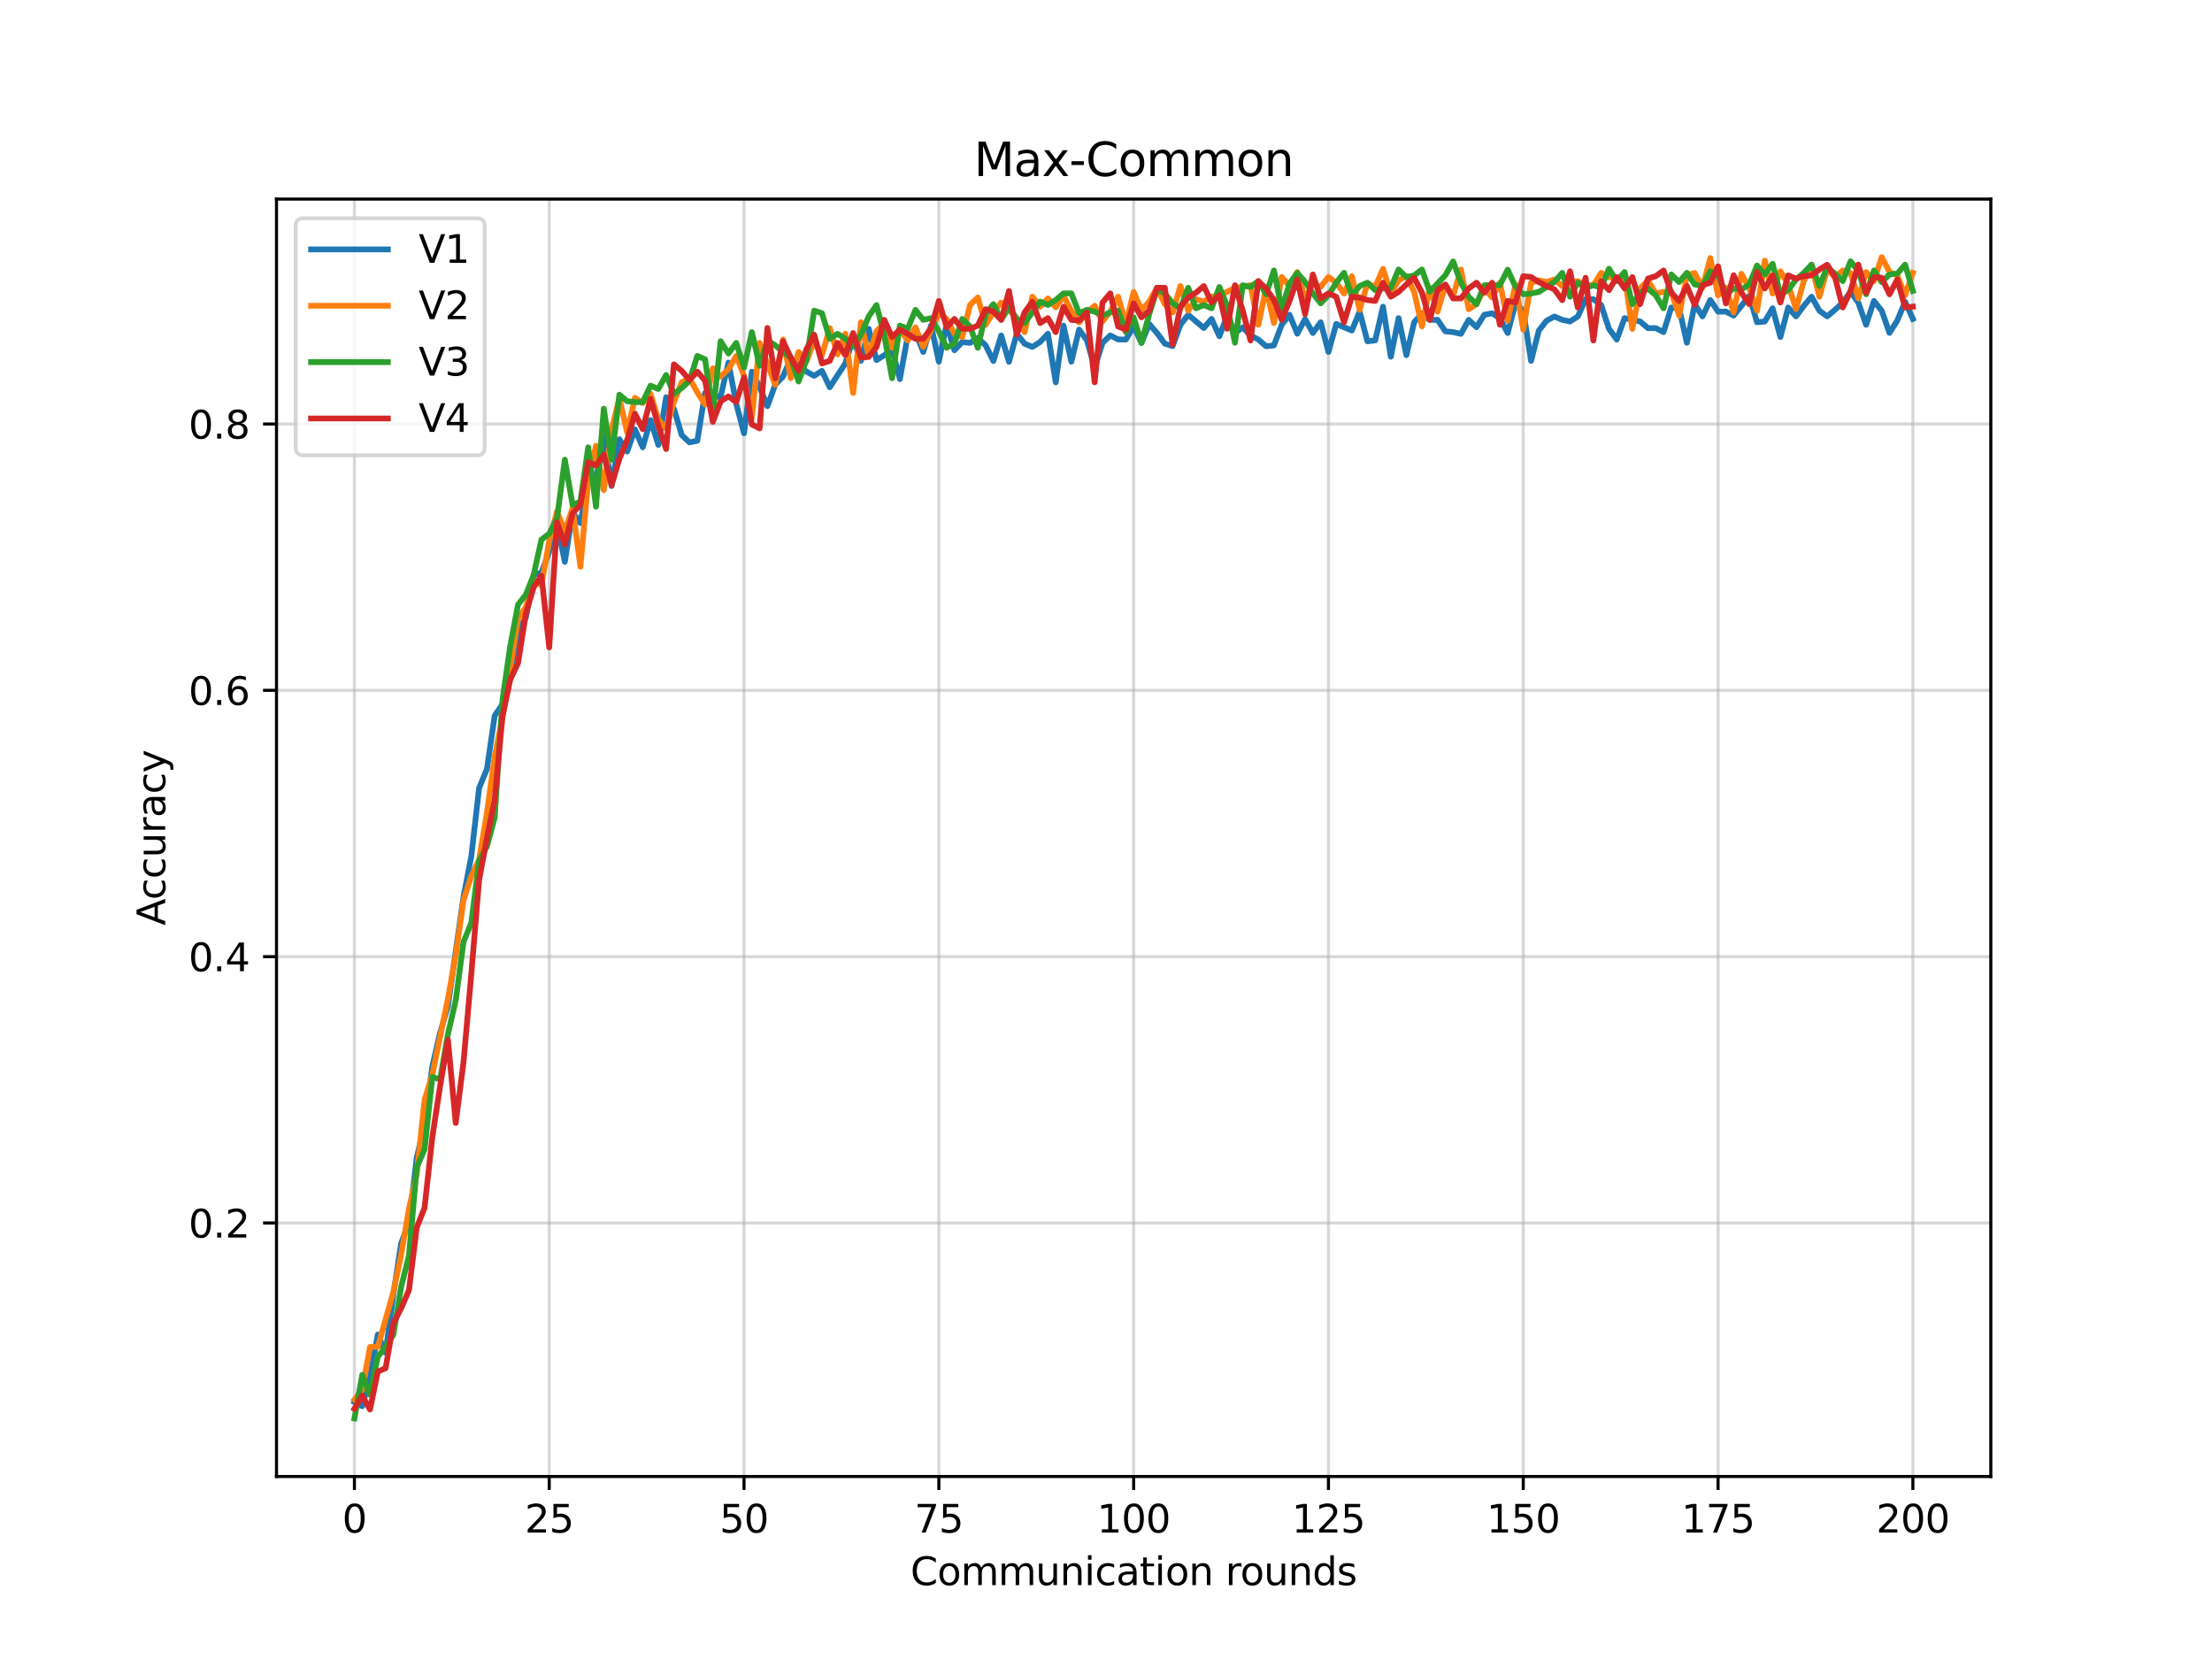 <?xml version="1.0" encoding="utf-8" standalone="no"?>
<!DOCTYPE svg PUBLIC "-//W3C//DTD SVG 1.1//EN"
  "http://www.w3.org/Graphics/SVG/1.1/DTD/svg11.dtd">
<svg xmlns:xlink="http://www.w3.org/1999/xlink" width="576pt" height="432pt" viewBox="0 0 576 432" xmlns="http://www.w3.org/2000/svg" version="1.1">
 <defs>
  <style type="text/css">*{stroke-linejoin: round; stroke-linecap: butt}</style>
 </defs>
 <g id="figure_1">
  <g id="patch_1">
   <path d="M 0 432 
L 576 432 
L 576 0 
L 0 0 
z
" style="fill: #ffffff"/>
  </g>
  <g id="axes_1">
   <g id="patch_2">
    <path d="M 72 384.48 
L 518.4 384.48 
L 518.4 51.84 
L 72 51.84 
z
" style="fill: #ffffff"/>
   </g>
   <g id="matplotlib.axis_1">
    <g id="xtick_1">
     <g id="line2d_1">
      <path d="M 92.291 384.48 
L 92.291 51.84 
" clip-path="url(#p6749dccb07)" style="fill: none; stroke: #b0b0b0; stroke-opacity: 0.5; stroke-width: 0.8; stroke-linecap: square"/>
     </g>
     <g id="line2d_2">
      <defs>
       <path id="mb014599ccb" d="M 0 0 
L 0 3.5 
" style="stroke: #000000; stroke-width: 0.8"/>
      </defs>
      <g>
       <use xlink:href="#mb014599ccb" x="92.291" y="384.48" style="stroke: #000000; stroke-width: 0.8"/>
      </g>
     </g>
     <g id="text_1">
      <!-- 0 -->
      <g transform="translate(89.11 399.078)scale(0.1 -0.1)">
       <defs>
        <path id="DejaVuSans-30" d="M 2034 4250 
Q 1547 4250 1301 3770 
Q 1056 3291 1056 2328 
Q 1056 1369 1301 889 
Q 1547 409 2034 409 
Q 2525 409 2770 889 
Q 3016 1369 3016 2328 
Q 3016 3291 2770 3770 
Q 2525 4250 2034 4250 
z
M 2034 4750 
Q 2819 4750 3233 4129 
Q 3647 3509 3647 2328 
Q 3647 1150 3233 529 
Q 2819 -91 2034 -91 
Q 1250 -91 836 529 
Q 422 1150 422 2328 
Q 422 3509 836 4129 
Q 1250 4750 2034 4750 
z
" transform="scale(0.016)"/>
       </defs>
       <use xlink:href="#DejaVuSans-30"/>
      </g>
     </g>
    </g>
    <g id="xtick_2">
     <g id="line2d_3">
      <path d="M 143.018 384.48 
L 143.018 51.84 
" clip-path="url(#p6749dccb07)" style="fill: none; stroke: #b0b0b0; stroke-opacity: 0.5; stroke-width: 0.8; stroke-linecap: square"/>
     </g>
     <g id="line2d_4">
      <g>
       <use xlink:href="#mb014599ccb" x="143.018" y="384.48" style="stroke: #000000; stroke-width: 0.8"/>
      </g>
     </g>
     <g id="text_2">
      <!-- 25 -->
      <g transform="translate(136.656 399.078)scale(0.1 -0.1)">
       <defs>
        <path id="DejaVuSans-32" d="M 1228 531 
L 3431 531 
L 3431 0 
L 469 0 
L 469 531 
Q 828 903 1448 1529 
Q 2069 2156 2228 2338 
Q 2531 2678 2651 2914 
Q 2772 3150 2772 3378 
Q 2772 3750 2511 3984 
Q 2250 4219 1831 4219 
Q 1534 4219 1204 4116 
Q 875 4013 500 3803 
L 500 4441 
Q 881 4594 1212 4672 
Q 1544 4750 1819 4750 
Q 2544 4750 2975 4387 
Q 3406 4025 3406 3419 
Q 3406 3131 3298 2873 
Q 3191 2616 2906 2266 
Q 2828 2175 2409 1742 
Q 1991 1309 1228 531 
z
" transform="scale(0.016)"/>
        <path id="DejaVuSans-35" d="M 691 4666 
L 3169 4666 
L 3169 4134 
L 1269 4134 
L 1269 2991 
Q 1406 3038 1543 3061 
Q 1681 3084 1819 3084 
Q 2600 3084 3056 2656 
Q 3513 2228 3513 1497 
Q 3513 744 3044 326 
Q 2575 -91 1722 -91 
Q 1428 -91 1123 -41 
Q 819 9 494 109 
L 494 744 
Q 775 591 1075 516 
Q 1375 441 1709 441 
Q 2250 441 2565 725 
Q 2881 1009 2881 1497 
Q 2881 1984 2565 2268 
Q 2250 2553 1709 2553 
Q 1456 2553 1204 2497 
Q 953 2441 691 2322 
L 691 4666 
z
" transform="scale(0.016)"/>
       </defs>
       <use xlink:href="#DejaVuSans-32"/>
       <use xlink:href="#DejaVuSans-35" x="63.623"/>
      </g>
     </g>
    </g>
    <g id="xtick_3">
     <g id="line2d_5">
      <path d="M 193.745 384.48 
L 193.745 51.84 
" clip-path="url(#p6749dccb07)" style="fill: none; stroke: #b0b0b0; stroke-opacity: 0.5; stroke-width: 0.8; stroke-linecap: square"/>
     </g>
     <g id="line2d_6">
      <g>
       <use xlink:href="#mb014599ccb" x="193.745" y="384.48" style="stroke: #000000; stroke-width: 0.8"/>
      </g>
     </g>
     <g id="text_3">
      <!-- 50 -->
      <g transform="translate(187.383 399.078)scale(0.1 -0.1)">
       <use xlink:href="#DejaVuSans-35"/>
       <use xlink:href="#DejaVuSans-30" x="63.623"/>
      </g>
     </g>
    </g>
    <g id="xtick_4">
     <g id="line2d_7">
      <path d="M 244.473 384.48 
L 244.473 51.84 
" clip-path="url(#p6749dccb07)" style="fill: none; stroke: #b0b0b0; stroke-opacity: 0.5; stroke-width: 0.8; stroke-linecap: square"/>
     </g>
     <g id="line2d_8">
      <g>
       <use xlink:href="#mb014599ccb" x="244.473" y="384.48" style="stroke: #000000; stroke-width: 0.8"/>
      </g>
     </g>
     <g id="text_4">
      <!-- 75 -->
      <g transform="translate(238.11 399.078)scale(0.1 -0.1)">
       <defs>
        <path id="DejaVuSans-37" d="M 525 4666 
L 3525 4666 
L 3525 4397 
L 1831 0 
L 1172 0 
L 2766 4134 
L 525 4134 
L 525 4666 
z
" transform="scale(0.016)"/>
       </defs>
       <use xlink:href="#DejaVuSans-37"/>
       <use xlink:href="#DejaVuSans-35" x="63.623"/>
      </g>
     </g>
    </g>
    <g id="xtick_5">
     <g id="line2d_9">
      <path d="M 295.2 384.48 
L 295.2 51.84 
" clip-path="url(#p6749dccb07)" style="fill: none; stroke: #b0b0b0; stroke-opacity: 0.5; stroke-width: 0.8; stroke-linecap: square"/>
     </g>
     <g id="line2d_10">
      <g>
       <use xlink:href="#mb014599ccb" x="295.2" y="384.48" style="stroke: #000000; stroke-width: 0.8"/>
      </g>
     </g>
     <g id="text_5">
      <!-- 100 -->
      <g transform="translate(285.656 399.078)scale(0.1 -0.1)">
       <defs>
        <path id="DejaVuSans-31" d="M 794 531 
L 1825 531 
L 1825 4091 
L 703 3866 
L 703 4441 
L 1819 4666 
L 2450 4666 
L 2450 531 
L 3481 531 
L 3481 0 
L 794 0 
L 794 531 
z
" transform="scale(0.016)"/>
       </defs>
       <use xlink:href="#DejaVuSans-31"/>
       <use xlink:href="#DejaVuSans-30" x="63.623"/>
       <use xlink:href="#DejaVuSans-30" x="127.246"/>
      </g>
     </g>
    </g>
    <g id="xtick_6">
     <g id="line2d_11">
      <path d="M 345.927 384.48 
L 345.927 51.84 
" clip-path="url(#p6749dccb07)" style="fill: none; stroke: #b0b0b0; stroke-opacity: 0.5; stroke-width: 0.8; stroke-linecap: square"/>
     </g>
     <g id="line2d_12">
      <g>
       <use xlink:href="#mb014599ccb" x="345.927" y="384.48" style="stroke: #000000; stroke-width: 0.8"/>
      </g>
     </g>
     <g id="text_6">
      <!-- 125 -->
      <g transform="translate(336.384 399.078)scale(0.1 -0.1)">
       <use xlink:href="#DejaVuSans-31"/>
       <use xlink:href="#DejaVuSans-32" x="63.623"/>
       <use xlink:href="#DejaVuSans-35" x="127.246"/>
      </g>
     </g>
    </g>
    <g id="xtick_7">
     <g id="line2d_13">
      <path d="M 396.655 384.48 
L 396.655 51.84 
" clip-path="url(#p6749dccb07)" style="fill: none; stroke: #b0b0b0; stroke-opacity: 0.5; stroke-width: 0.8; stroke-linecap: square"/>
     </g>
     <g id="line2d_14">
      <g>
       <use xlink:href="#mb014599ccb" x="396.655" y="384.48" style="stroke: #000000; stroke-width: 0.8"/>
      </g>
     </g>
     <g id="text_7">
      <!-- 150 -->
      <g transform="translate(387.111 399.078)scale(0.1 -0.1)">
       <use xlink:href="#DejaVuSans-31"/>
       <use xlink:href="#DejaVuSans-35" x="63.623"/>
       <use xlink:href="#DejaVuSans-30" x="127.246"/>
      </g>
     </g>
    </g>
    <g id="xtick_8">
     <g id="line2d_15">
      <path d="M 447.382 384.48 
L 447.382 51.84 
" clip-path="url(#p6749dccb07)" style="fill: none; stroke: #b0b0b0; stroke-opacity: 0.5; stroke-width: 0.8; stroke-linecap: square"/>
     </g>
     <g id="line2d_16">
      <g>
       <use xlink:href="#mb014599ccb" x="447.382" y="384.48" style="stroke: #000000; stroke-width: 0.8"/>
      </g>
     </g>
     <g id="text_8">
      <!-- 175 -->
      <g transform="translate(437.838 399.078)scale(0.1 -0.1)">
       <use xlink:href="#DejaVuSans-31"/>
       <use xlink:href="#DejaVuSans-37" x="63.623"/>
       <use xlink:href="#DejaVuSans-35" x="127.246"/>
      </g>
     </g>
    </g>
    <g id="xtick_9">
     <g id="line2d_17">
      <path d="M 498.109 384.48 
L 498.109 51.84 
" clip-path="url(#p6749dccb07)" style="fill: none; stroke: #b0b0b0; stroke-opacity: 0.5; stroke-width: 0.8; stroke-linecap: square"/>
     </g>
     <g id="line2d_18">
      <g>
       <use xlink:href="#mb014599ccb" x="498.109" y="384.48" style="stroke: #000000; stroke-width: 0.8"/>
      </g>
     </g>
     <g id="text_9">
      <!-- 200 -->
      <g transform="translate(488.565 399.078)scale(0.1 -0.1)">
       <use xlink:href="#DejaVuSans-32"/>
       <use xlink:href="#DejaVuSans-30" x="63.623"/>
       <use xlink:href="#DejaVuSans-30" x="127.246"/>
      </g>
     </g>
    </g>
    <g id="text_10">
     <!-- Communication rounds -->
     <g transform="translate(237.084 412.757)scale(0.1 -0.1)">
      <defs>
       <path id="DejaVuSans-43" d="M 4122 4306 
L 4122 3641 
Q 3803 3938 3442 4084 
Q 3081 4231 2675 4231 
Q 1875 4231 1450 3742 
Q 1025 3253 1025 2328 
Q 1025 1406 1450 917 
Q 1875 428 2675 428 
Q 3081 428 3442 575 
Q 3803 722 4122 1019 
L 4122 359 
Q 3791 134 3420 21 
Q 3050 -91 2638 -91 
Q 1578 -91 968 557 
Q 359 1206 359 2328 
Q 359 3453 968 4101 
Q 1578 4750 2638 4750 
Q 3056 4750 3426 4639 
Q 3797 4528 4122 4306 
z
" transform="scale(0.016)"/>
       <path id="DejaVuSans-6f" d="M 1959 3097 
Q 1497 3097 1228 2736 
Q 959 2375 959 1747 
Q 959 1119 1226 758 
Q 1494 397 1959 397 
Q 2419 397 2687 759 
Q 2956 1122 2956 1747 
Q 2956 2369 2687 2733 
Q 2419 3097 1959 3097 
z
M 1959 3584 
Q 2709 3584 3137 3096 
Q 3566 2609 3566 1747 
Q 3566 888 3137 398 
Q 2709 -91 1959 -91 
Q 1206 -91 779 398 
Q 353 888 353 1747 
Q 353 2609 779 3096 
Q 1206 3584 1959 3584 
z
" transform="scale(0.016)"/>
       <path id="DejaVuSans-6d" d="M 3328 2828 
Q 3544 3216 3844 3400 
Q 4144 3584 4550 3584 
Q 5097 3584 5394 3201 
Q 5691 2819 5691 2113 
L 5691 0 
L 5113 0 
L 5113 2094 
Q 5113 2597 4934 2840 
Q 4756 3084 4391 3084 
Q 3944 3084 3684 2787 
Q 3425 2491 3425 1978 
L 3425 0 
L 2847 0 
L 2847 2094 
Q 2847 2600 2669 2842 
Q 2491 3084 2119 3084 
Q 1678 3084 1418 2786 
Q 1159 2488 1159 1978 
L 1159 0 
L 581 0 
L 581 3500 
L 1159 3500 
L 1159 2956 
Q 1356 3278 1631 3431 
Q 1906 3584 2284 3584 
Q 2666 3584 2933 3390 
Q 3200 3197 3328 2828 
z
" transform="scale(0.016)"/>
       <path id="DejaVuSans-75" d="M 544 1381 
L 544 3500 
L 1119 3500 
L 1119 1403 
Q 1119 906 1312 657 
Q 1506 409 1894 409 
Q 2359 409 2629 706 
Q 2900 1003 2900 1516 
L 2900 3500 
L 3475 3500 
L 3475 0 
L 2900 0 
L 2900 538 
Q 2691 219 2414 64 
Q 2138 -91 1772 -91 
Q 1169 -91 856 284 
Q 544 659 544 1381 
z
M 1991 3584 
L 1991 3584 
z
" transform="scale(0.016)"/>
       <path id="DejaVuSans-6e" d="M 3513 2113 
L 3513 0 
L 2938 0 
L 2938 2094 
Q 2938 2591 2744 2837 
Q 2550 3084 2163 3084 
Q 1697 3084 1428 2787 
Q 1159 2491 1159 1978 
L 1159 0 
L 581 0 
L 581 3500 
L 1159 3500 
L 1159 2956 
Q 1366 3272 1645 3428 
Q 1925 3584 2291 3584 
Q 2894 3584 3203 3211 
Q 3513 2838 3513 2113 
z
" transform="scale(0.016)"/>
       <path id="DejaVuSans-69" d="M 603 3500 
L 1178 3500 
L 1178 0 
L 603 0 
L 603 3500 
z
M 603 4863 
L 1178 4863 
L 1178 4134 
L 603 4134 
L 603 4863 
z
" transform="scale(0.016)"/>
       <path id="DejaVuSans-63" d="M 3122 3366 
L 3122 2828 
Q 2878 2963 2633 3030 
Q 2388 3097 2138 3097 
Q 1578 3097 1268 2742 
Q 959 2388 959 1747 
Q 959 1106 1268 751 
Q 1578 397 2138 397 
Q 2388 397 2633 464 
Q 2878 531 3122 666 
L 3122 134 
Q 2881 22 2623 -34 
Q 2366 -91 2075 -91 
Q 1284 -91 818 406 
Q 353 903 353 1747 
Q 353 2603 823 3093 
Q 1294 3584 2113 3584 
Q 2378 3584 2631 3529 
Q 2884 3475 3122 3366 
z
" transform="scale(0.016)"/>
       <path id="DejaVuSans-61" d="M 2194 1759 
Q 1497 1759 1228 1600 
Q 959 1441 959 1056 
Q 959 750 1161 570 
Q 1363 391 1709 391 
Q 2188 391 2477 730 
Q 2766 1069 2766 1631 
L 2766 1759 
L 2194 1759 
z
M 3341 1997 
L 3341 0 
L 2766 0 
L 2766 531 
Q 2569 213 2275 61 
Q 1981 -91 1556 -91 
Q 1019 -91 701 211 
Q 384 513 384 1019 
Q 384 1609 779 1909 
Q 1175 2209 1959 2209 
L 2766 2209 
L 2766 2266 
Q 2766 2663 2505 2880 
Q 2244 3097 1772 3097 
Q 1472 3097 1187 3025 
Q 903 2953 641 2809 
L 641 3341 
Q 956 3463 1253 3523 
Q 1550 3584 1831 3584 
Q 2591 3584 2966 3190 
Q 3341 2797 3341 1997 
z
" transform="scale(0.016)"/>
       <path id="DejaVuSans-74" d="M 1172 4494 
L 1172 3500 
L 2356 3500 
L 2356 3053 
L 1172 3053 
L 1172 1153 
Q 1172 725 1289 603 
Q 1406 481 1766 481 
L 2356 481 
L 2356 0 
L 1766 0 
Q 1100 0 847 248 
Q 594 497 594 1153 
L 594 3053 
L 172 3053 
L 172 3500 
L 594 3500 
L 594 4494 
L 1172 4494 
z
" transform="scale(0.016)"/>
       <path id="DejaVuSans-20" transform="scale(0.016)"/>
       <path id="DejaVuSans-72" d="M 2631 2963 
Q 2534 3019 2420 3045 
Q 2306 3072 2169 3072 
Q 1681 3072 1420 2755 
Q 1159 2438 1159 1844 
L 1159 0 
L 581 0 
L 581 3500 
L 1159 3500 
L 1159 2956 
Q 1341 3275 1631 3429 
Q 1922 3584 2338 3584 
Q 2397 3584 2469 3576 
Q 2541 3569 2628 3553 
L 2631 2963 
z
" transform="scale(0.016)"/>
       <path id="DejaVuSans-64" d="M 2906 2969 
L 2906 4863 
L 3481 4863 
L 3481 0 
L 2906 0 
L 2906 525 
Q 2725 213 2448 61 
Q 2172 -91 1784 -91 
Q 1150 -91 751 415 
Q 353 922 353 1747 
Q 353 2572 751 3078 
Q 1150 3584 1784 3584 
Q 2172 3584 2448 3432 
Q 2725 3281 2906 2969 
z
M 947 1747 
Q 947 1113 1208 752 
Q 1469 391 1925 391 
Q 2381 391 2643 752 
Q 2906 1113 2906 1747 
Q 2906 2381 2643 2742 
Q 2381 3103 1925 3103 
Q 1469 3103 1208 2742 
Q 947 2381 947 1747 
z
" transform="scale(0.016)"/>
       <path id="DejaVuSans-73" d="M 2834 3397 
L 2834 2853 
Q 2591 2978 2328 3040 
Q 2066 3103 1784 3103 
Q 1356 3103 1142 2972 
Q 928 2841 928 2578 
Q 928 2378 1081 2264 
Q 1234 2150 1697 2047 
L 1894 2003 
Q 2506 1872 2764 1633 
Q 3022 1394 3022 966 
Q 3022 478 2636 193 
Q 2250 -91 1575 -91 
Q 1294 -91 989 -36 
Q 684 19 347 128 
L 347 722 
Q 666 556 975 473 
Q 1284 391 1588 391 
Q 1994 391 2212 530 
Q 2431 669 2431 922 
Q 2431 1156 2273 1281 
Q 2116 1406 1581 1522 
L 1381 1569 
Q 847 1681 609 1914 
Q 372 2147 372 2553 
Q 372 3047 722 3315 
Q 1072 3584 1716 3584 
Q 2034 3584 2315 3537 
Q 2597 3491 2834 3397 
z
" transform="scale(0.016)"/>
      </defs>
      <use xlink:href="#DejaVuSans-43"/>
      <use xlink:href="#DejaVuSans-6f" x="69.824"/>
      <use xlink:href="#DejaVuSans-6d" x="131.006"/>
      <use xlink:href="#DejaVuSans-6d" x="228.418"/>
      <use xlink:href="#DejaVuSans-75" x="325.83"/>
      <use xlink:href="#DejaVuSans-6e" x="389.209"/>
      <use xlink:href="#DejaVuSans-69" x="452.588"/>
      <use xlink:href="#DejaVuSans-63" x="480.371"/>
      <use xlink:href="#DejaVuSans-61" x="535.352"/>
      <use xlink:href="#DejaVuSans-74" x="596.631"/>
      <use xlink:href="#DejaVuSans-69" x="635.84"/>
      <use xlink:href="#DejaVuSans-6f" x="663.623"/>
      <use xlink:href="#DejaVuSans-6e" x="724.805"/>
      <use xlink:href="#DejaVuSans-20" x="788.184"/>
      <use xlink:href="#DejaVuSans-72" x="819.971"/>
      <use xlink:href="#DejaVuSans-6f" x="858.834"/>
      <use xlink:href="#DejaVuSans-75" x="920.016"/>
      <use xlink:href="#DejaVuSans-6e" x="983.395"/>
      <use xlink:href="#DejaVuSans-64" x="1046.773"/>
      <use xlink:href="#DejaVuSans-73" x="1110.25"/>
     </g>
    </g>
   </g>
   <g id="matplotlib.axis_2">
    <g id="ytick_1">
     <g id="line2d_19">
      <path d="M 72 318.457 
L 518.4 318.457 
" clip-path="url(#p6749dccb07)" style="fill: none; stroke: #b0b0b0; stroke-opacity: 0.5; stroke-width: 0.8; stroke-linecap: square"/>
     </g>
     <g id="line2d_20">
      <defs>
       <path id="m853e701255" d="M 0 0 
L -3.5 0 
" style="stroke: #000000; stroke-width: 0.8"/>
      </defs>
      <g>
       <use xlink:href="#m853e701255" x="72" y="318.457" style="stroke: #000000; stroke-width: 0.8"/>
      </g>
     </g>
     <g id="text_11">
      <!-- 0.2 -->
      <g transform="translate(49.097 322.256)scale(0.1 -0.1)">
       <defs>
        <path id="DejaVuSans-2e" d="M 684 794 
L 1344 794 
L 1344 0 
L 684 0 
L 684 794 
z
" transform="scale(0.016)"/>
       </defs>
       <use xlink:href="#DejaVuSans-30"/>
       <use xlink:href="#DejaVuSans-2e" x="63.623"/>
       <use xlink:href="#DejaVuSans-32" x="95.41"/>
      </g>
     </g>
    </g>
    <g id="ytick_2">
     <g id="line2d_21">
      <path d="M 72 249.107 
L 518.4 249.107 
" clip-path="url(#p6749dccb07)" style="fill: none; stroke: #b0b0b0; stroke-opacity: 0.5; stroke-width: 0.8; stroke-linecap: square"/>
     </g>
     <g id="line2d_22">
      <g>
       <use xlink:href="#m853e701255" x="72" y="249.107" style="stroke: #000000; stroke-width: 0.8"/>
      </g>
     </g>
     <g id="text_12">
      <!-- 0.4 -->
      <g transform="translate(49.097 252.907)scale(0.1 -0.1)">
       <defs>
        <path id="DejaVuSans-34" d="M 2419 4116 
L 825 1625 
L 2419 1625 
L 2419 4116 
z
M 2253 4666 
L 3047 4666 
L 3047 1625 
L 3713 1625 
L 3713 1100 
L 3047 1100 
L 3047 0 
L 2419 0 
L 2419 1100 
L 313 1100 
L 313 1709 
L 2253 4666 
z
" transform="scale(0.016)"/>
       </defs>
       <use xlink:href="#DejaVuSans-30"/>
       <use xlink:href="#DejaVuSans-2e" x="63.623"/>
       <use xlink:href="#DejaVuSans-34" x="95.41"/>
      </g>
     </g>
    </g>
    <g id="ytick_3">
     <g id="line2d_23">
      <path d="M 72 179.758 
L 518.4 179.758 
" clip-path="url(#p6749dccb07)" style="fill: none; stroke: #b0b0b0; stroke-opacity: 0.5; stroke-width: 0.8; stroke-linecap: square"/>
     </g>
     <g id="line2d_24">
      <g>
       <use xlink:href="#m853e701255" x="72" y="179.758" style="stroke: #000000; stroke-width: 0.8"/>
      </g>
     </g>
     <g id="text_13">
      <!-- 0.6 -->
      <g transform="translate(49.097 183.557)scale(0.1 -0.1)">
       <defs>
        <path id="DejaVuSans-36" d="M 2113 2584 
Q 1688 2584 1439 2293 
Q 1191 2003 1191 1497 
Q 1191 994 1439 701 
Q 1688 409 2113 409 
Q 2538 409 2786 701 
Q 3034 994 3034 1497 
Q 3034 2003 2786 2293 
Q 2538 2584 2113 2584 
z
M 3366 4563 
L 3366 3988 
Q 3128 4100 2886 4159 
Q 2644 4219 2406 4219 
Q 1781 4219 1451 3797 
Q 1122 3375 1075 2522 
Q 1259 2794 1537 2939 
Q 1816 3084 2150 3084 
Q 2853 3084 3261 2657 
Q 3669 2231 3669 1497 
Q 3669 778 3244 343 
Q 2819 -91 2113 -91 
Q 1303 -91 875 529 
Q 447 1150 447 2328 
Q 447 3434 972 4092 
Q 1497 4750 2381 4750 
Q 2619 4750 2861 4703 
Q 3103 4656 3366 4563 
z
" transform="scale(0.016)"/>
       </defs>
       <use xlink:href="#DejaVuSans-30"/>
       <use xlink:href="#DejaVuSans-2e" x="63.623"/>
       <use xlink:href="#DejaVuSans-36" x="95.41"/>
      </g>
     </g>
    </g>
    <g id="ytick_4">
     <g id="line2d_25">
      <path d="M 72 110.408 
L 518.4 110.408 
" clip-path="url(#p6749dccb07)" style="fill: none; stroke: #b0b0b0; stroke-opacity: 0.5; stroke-width: 0.8; stroke-linecap: square"/>
     </g>
     <g id="line2d_26">
      <g>
       <use xlink:href="#m853e701255" x="72" y="110.408" style="stroke: #000000; stroke-width: 0.8"/>
      </g>
     </g>
     <g id="text_14">
      <!-- 0.8 -->
      <g transform="translate(49.097 114.207)scale(0.1 -0.1)">
       <defs>
        <path id="DejaVuSans-38" d="M 2034 2216 
Q 1584 2216 1326 1975 
Q 1069 1734 1069 1313 
Q 1069 891 1326 650 
Q 1584 409 2034 409 
Q 2484 409 2743 651 
Q 3003 894 3003 1313 
Q 3003 1734 2745 1975 
Q 2488 2216 2034 2216 
z
M 1403 2484 
Q 997 2584 770 2862 
Q 544 3141 544 3541 
Q 544 4100 942 4425 
Q 1341 4750 2034 4750 
Q 2731 4750 3128 4425 
Q 3525 4100 3525 3541 
Q 3525 3141 3298 2862 
Q 3072 2584 2669 2484 
Q 3125 2378 3379 2068 
Q 3634 1759 3634 1313 
Q 3634 634 3220 271 
Q 2806 -91 2034 -91 
Q 1263 -91 848 271 
Q 434 634 434 1313 
Q 434 1759 690 2068 
Q 947 2378 1403 2484 
z
M 1172 3481 
Q 1172 3119 1398 2916 
Q 1625 2713 2034 2713 
Q 2441 2713 2670 2916 
Q 2900 3119 2900 3481 
Q 2900 3844 2670 4047 
Q 2441 4250 2034 4250 
Q 1625 4250 1398 4047 
Q 1172 3844 1172 3481 
z
" transform="scale(0.016)"/>
       </defs>
       <use xlink:href="#DejaVuSans-30"/>
       <use xlink:href="#DejaVuSans-2e" x="63.623"/>
       <use xlink:href="#DejaVuSans-38" x="95.41"/>
      </g>
     </g>
    </g>
    <g id="text_15">
     <!-- Accuracy -->
     <g transform="translate(43.017 240.988)rotate(-90)scale(0.1 -0.1)">
      <defs>
       <path id="DejaVuSans-41" d="M 2188 4044 
L 1331 1722 
L 3047 1722 
L 2188 4044 
z
M 1831 4666 
L 2547 4666 
L 4325 0 
L 3669 0 
L 3244 1197 
L 1141 1197 
L 716 0 
L 50 0 
L 1831 4666 
z
" transform="scale(0.016)"/>
       <path id="DejaVuSans-79" d="M 2059 -325 
Q 1816 -950 1584 -1140 
Q 1353 -1331 966 -1331 
L 506 -1331 
L 506 -850 
L 844 -850 
Q 1081 -850 1212 -737 
Q 1344 -625 1503 -206 
L 1606 56 
L 191 3500 
L 800 3500 
L 1894 763 
L 2988 3500 
L 3597 3500 
L 2059 -325 
z
" transform="scale(0.016)"/>
      </defs>
      <use xlink:href="#DejaVuSans-41"/>
      <use xlink:href="#DejaVuSans-63" x="66.658"/>
      <use xlink:href="#DejaVuSans-63" x="121.639"/>
      <use xlink:href="#DejaVuSans-75" x="176.619"/>
      <use xlink:href="#DejaVuSans-72" x="239.998"/>
      <use xlink:href="#DejaVuSans-61" x="281.111"/>
      <use xlink:href="#DejaVuSans-63" x="342.391"/>
      <use xlink:href="#DejaVuSans-79" x="397.371"/>
     </g>
    </g>
   </g>
   <g id="line2d_27">
    <path d="M 92.291 365.095 
L 94.32 366.17 
L 96.349 358.68 
L 98.378 347.515 
L 100.407 352.231 
L 102.436 337.043 
L 104.465 323.728 
L 106.495 318.353 
L 108.524 301.467 
L 110.553 292.867 
L 112.582 277.645 
L 114.611 268.872 
L 116.64 262.006 
L 120.698 233.504 
L 122.727 222.997 
L 124.756 205.209 
L 126.785 200.285 
L 128.815 186.38 
L 130.844 183.364 
L 132.873 175.874 
L 134.902 164.084 
L 136.931 160.86 
L 138.96 149.729 
L 140.989 149.07 
L 143.018 143.696 
L 145.047 136.449 
L 147.076 146.296 
L 149.105 133.432 
L 151.135 136.206 
L 153.164 124.832 
L 155.193 125.04 
L 157.222 113.078 
L 159.251 126.566 
L 161.28 114.361 
L 163.309 117.585 
L 165.338 111.795 
L 167.367 116.476 
L 169.396 109.402 
L 171.425 115.852 
L 173.455 103.438 
L 175.484 106.42 
L 177.513 113.286 
L 179.542 115.193 
L 181.571 114.777 
L 183.6 102.328 
L 185.629 103.438 
L 187.658 103.23 
L 189.687 94.423 
L 191.716 105.137 
L 193.745 112.835 
L 195.775 96.78 
L 197.804 100.837 
L 199.833 105.761 
L 201.862 100.179 
L 203.891 98.063 
L 205.92 93.348 
L 207.949 94.873 
L 209.978 96.746 
L 212.007 97.855 
L 214.036 96.572 
L 216.065 100.837 
L 220.124 94.631 
L 222.153 88.216 
L 224.182 93.972 
L 226.211 85.615 
L 228.24 93.764 
L 230.269 92.481 
L 232.298 90.99 
L 234.327 98.722 
L 236.356 87.557 
L 238.385 86.482 
L 240.415 91.649 
L 242.444 84.748 
L 244.473 94.18 
L 246.502 84.367 
L 248.531 91.198 
L 250.56 89.048 
L 252.589 89.291 
L 254.618 88.008 
L 256.647 89.915 
L 258.676 94.006 
L 260.705 87.349 
L 262.735 94.214 
L 264.764 86.898 
L 266.793 89.499 
L 268.822 90.331 
L 270.851 89.048 
L 272.88 86.898 
L 274.909 99.554 
L 276.938 84.783 
L 278.967 94.18 
L 280.996 85.823 
L 283.025 88.632 
L 285.055 95.706 
L 287.084 89.291 
L 289.113 87.349 
L 291.142 88.389 
L 293.171 88.424 
L 295.2 84.991 
L 297.229 89.291 
L 299.258 84.367 
L 301.287 86.725 
L 303.316 89.499 
L 305.345 90.123 
L 307.375 84.575 
L 309.404 81.974 
L 313.462 85.407 
L 315.491 83.049 
L 317.52 87.557 
L 319.549 82.217 
L 321.578 86.725 
L 323.607 85.234 
L 325.636 87.349 
L 327.665 88.424 
L 329.695 90.158 
L 331.724 89.949 
L 333.753 84.575 
L 335.782 81.974 
L 337.811 86.898 
L 339.84 83.084 
L 341.869 86.725 
L 343.898 83.916 
L 345.927 91.649 
L 347.956 84.367 
L 352.015 86.066 
L 354.044 81.142 
L 356.073 88.875 
L 358.102 88.632 
L 360.131 79.859 
L 362.16 92.897 
L 364.189 82.841 
L 366.218 92.481 
L 368.247 83.916 
L 370.276 81.593 
L 372.305 83.292 
L 374.335 83.292 
L 376.364 86.274 
L 378.393 86.482 
L 380.422 86.933 
L 382.451 83.292 
L 384.48 85.199 
L 386.509 81.974 
L 388.538 81.593 
L 390.567 82.841 
L 392.596 86.725 
L 394.625 78.992 
L 396.655 80.899 
L 398.684 93.972 
L 400.713 86.066 
L 402.742 83.5 
L 404.771 82.425 
L 406.8 83.292 
L 408.829 83.708 
L 410.858 82.425 
L 412.887 77.917 
L 414.916 77.917 
L 416.945 79.443 
L 418.975 85.615 
L 421.004 88.424 
L 423.033 82.841 
L 427.091 83.708 
L 429.12 85.442 
L 431.149 85.442 
L 433.178 86.482 
L 435.207 80.067 
L 437.236 80.275 
L 439.265 89.256 
L 441.295 79.2 
L 443.324 82.39 
L 445.353 78.125 
L 447.382 81.142 
L 449.411 81.142 
L 451.44 82.182 
L 455.498 77.05 
L 457.527 83.916 
L 459.556 83.708 
L 461.585 80.275 
L 463.615 87.765 
L 465.644 80.067 
L 467.673 82.39 
L 469.702 79.651 
L 471.731 77.258 
L 473.76 80.899 
L 475.789 82.39 
L 477.818 80.691 
L 479.847 78.784 
L 481.876 75.975 
L 483.905 78.784 
L 485.935 84.575 
L 487.964 78.368 
L 489.993 80.899 
L 492.022 86.69 
L 494.051 83.465 
L 496.08 78.576 
L 498.109 83.049 
L 498.109 83.049 
" clip-path="url(#p6749dccb07)" style="fill: none; stroke: #1f77b4; stroke-width: 1.5; stroke-linecap: square"/>
   </g>
   <g id="line2d_28">
    <path d="M 92.291 364.471 
L 94.32 361.87 
L 96.349 350.74 
L 98.378 350.74 
L 102.436 336.384 
L 104.465 326.71 
L 106.495 314.747 
L 108.524 305.697 
L 110.553 286.452 
L 112.582 279.795 
L 116.64 260.065 
L 118.669 248.726 
L 120.698 234.371 
L 122.727 228.129 
L 124.756 223.864 
L 126.785 211.658 
L 128.815 197.06 
L 130.844 186.797 
L 134.902 161.068 
L 136.931 158.086 
L 138.96 151.428 
L 140.989 152.295 
L 143.018 140.922 
L 145.047 133.189 
L 147.076 138.356 
L 149.105 132.322 
L 151.135 147.579 
L 153.164 125.283 
L 155.193 116.06 
L 157.222 127.641 
L 159.251 112.003 
L 161.28 103.646 
L 163.309 112.627 
L 165.338 103.611 
L 167.367 104.929 
L 169.396 102.571 
L 171.425 109.229 
L 173.455 111.587 
L 175.484 104.686 
L 177.513 99.554 
L 179.542 98.48 
L 181.571 102.155 
L 183.6 105.345 
L 185.629 95.914 
L 187.658 98.063 
L 189.687 96.122 
L 191.716 92.689 
L 193.745 97.855 
L 195.775 108.778 
L 197.804 89.291 
L 201.862 100.213 
L 203.891 88.424 
L 205.92 98.48 
L 207.949 91.649 
L 209.978 94.18 
L 212.007 88.84 
L 214.036 92.481 
L 216.065 85.442 
L 218.095 92.273 
L 220.124 86.898 
L 222.153 102.328 
L 224.182 83.916 
L 226.211 92.723 
L 228.24 86.274 
L 230.269 84.124 
L 232.298 90.574 
L 234.327 85.615 
L 236.356 88.632 
L 238.385 85.234 
L 240.415 90.331 
L 244.473 81.558 
L 246.502 83.049 
L 248.531 86.898 
L 250.56 87.765 
L 252.589 79.408 
L 254.618 77.467 
L 256.647 84.575 
L 258.676 81.35 
L 260.705 78.784 
L 262.735 80.691 
L 264.764 82.841 
L 266.793 86.482 
L 268.822 77.258 
L 270.851 79.859 
L 272.88 77.709 
L 274.909 80.032 
L 276.938 77.05 
L 278.967 80.899 
L 280.996 83.951 
L 283.025 81.35 
L 285.055 79.616 
L 287.084 83.708 
L 289.113 81.142 
L 291.142 77.258 
L 293.171 84.332 
L 295.2 76.01 
L 297.229 80.691 
L 299.258 78.541 
L 301.287 74.935 
L 303.316 79.2 
L 305.345 81.35 
L 307.375 74.484 
L 309.404 80.899 
L 311.433 77.917 
L 313.462 78.541 
L 315.491 77.258 
L 317.52 76.877 
L 319.549 75.975 
L 321.578 74.935 
L 323.607 74.693 
L 325.636 74.276 
L 327.665 84.575 
L 329.695 74.935 
L 331.724 84.124 
L 333.753 72.127 
L 335.782 74.484 
L 337.811 70.844 
L 339.84 77.709 
L 341.869 74.068 
L 343.898 74.693 
L 345.927 72.127 
L 347.956 73.618 
L 349.985 76.426 
L 352.015 71.919 
L 354.044 80.691 
L 356.073 73.826 
L 358.102 74.693 
L 360.131 70.011 
L 362.16 76.392 
L 364.189 72.993 
L 366.218 71.919 
L 368.247 76.01 
L 370.276 84.991 
L 372.305 74.935 
L 374.335 81.142 
L 376.364 74.276 
L 378.393 77.05 
L 380.422 70.185 
L 382.451 80.518 
L 384.48 79.2 
L 386.509 75.143 
L 388.538 77.467 
L 390.567 73.618 
L 392.596 83.5 
L 394.625 74.068 
L 396.655 85.858 
L 398.684 73.618 
L 400.713 72.993 
L 402.742 73.444 
L 404.771 72.785 
L 406.8 74.484 
L 408.829 73.618 
L 410.858 73.201 
L 412.887 74.276 
L 414.916 74.276 
L 416.945 71.052 
L 418.975 72.161 
L 421.004 72.543 
L 423.033 71.919 
L 425.062 85.65 
L 427.091 75.109 
L 429.12 72.993 
L 431.149 76.426 
L 433.178 76.01 
L 435.207 76.01 
L 437.236 82.182 
L 439.265 71.676 
L 441.295 71.086 
L 443.324 74.935 
L 445.353 67.203 
L 447.382 76.877 
L 449.411 74.935 
L 451.44 81.35 
L 453.469 71.294 
L 455.498 74.935 
L 457.527 80.899 
L 459.556 67.862 
L 461.585 76.426 
L 463.615 70.636 
L 465.644 74.034 
L 467.673 80.483 
L 469.702 73.201 
L 471.731 69.145 
L 473.76 77.258 
L 475.789 70.185 
L 477.818 72.161 
L 479.847 70.427 
L 481.876 71.086 
L 483.905 77.709 
L 485.935 70.844 
L 487.964 73.201 
L 489.993 66.96 
L 492.022 70.844 
L 494.051 71.71 
L 496.08 76.877 
L 498.109 71.052 
L 498.109 71.052 
" clip-path="url(#p6749dccb07)" style="fill: none; stroke: #ff7f0e; stroke-width: 1.5; stroke-linecap: square"/>
   </g>
   <g id="line2d_29">
    <path d="M 92.291 369.36 
L 94.32 358.021 
L 96.349 363.153 
L 98.378 353.306 
L 100.407 350.74 
L 102.436 347.515 
L 104.465 335.067 
L 106.495 326.953 
L 108.524 303.998 
L 110.553 299.282 
L 112.582 280.453 
L 114.611 281.078 
L 116.64 269.288 
L 118.669 260.515 
L 120.698 245.258 
L 122.727 240.335 
L 124.756 224.072 
L 126.785 220.431 
L 128.815 212.907 
L 130.844 182.289 
L 132.873 168.141 
L 134.902 157.427 
L 136.931 154.861 
L 138.96 149.729 
L 140.989 140.506 
L 143.018 138.98 
L 145.047 134.923 
L 147.076 119.701 
L 149.105 131.525 
L 151.135 130.623 
L 153.164 116.476 
L 155.193 131.941 
L 157.222 106.42 
L 159.251 119.701 
L 161.28 102.779 
L 163.309 104.478 
L 165.338 104.721 
L 167.367 104.686 
L 169.396 100.421 
L 171.425 101.288 
L 173.455 97.647 
L 175.484 102.571 
L 177.513 101.045 
L 179.542 99.138 
L 181.571 92.689 
L 183.6 93.556 
L 185.629 107.495 
L 187.658 88.84 
L 189.687 92.065 
L 191.716 89.291 
L 193.745 95.706 
L 195.775 86.482 
L 197.804 95.255 
L 199.833 88.632 
L 201.862 89.915 
L 203.891 91.649 
L 205.92 93.14 
L 207.949 99.346 
L 209.978 93.798 
L 212.007 80.899 
L 214.036 81.558 
L 216.065 88.216 
L 218.095 86.933 
L 220.124 88.216 
L 222.153 90.158 
L 224.182 87.141 
L 226.211 82.39 
L 228.24 79.443 
L 230.269 87.349 
L 232.298 98.48 
L 234.327 84.783 
L 236.356 85.615 
L 238.385 80.691 
L 240.415 83.292 
L 242.444 82.841 
L 244.473 86.274 
L 246.502 90.539 
L 248.531 89.499 
L 250.56 83.049 
L 252.589 84.991 
L 254.618 90.574 
L 256.647 81.766 
L 258.676 79.2 
L 260.705 83.292 
L 262.735 80.032 
L 264.764 83.049 
L 266.793 84.124 
L 270.851 78.541 
L 272.88 79.408 
L 274.909 78.125 
L 276.938 76.392 
L 278.967 76.392 
L 280.996 81.558 
L 283.025 80.691 
L 285.055 81.142 
L 287.084 82.217 
L 289.113 81.35 
L 291.142 80.899 
L 293.171 86.482 
L 295.2 82.633 
L 297.229 89.291 
L 299.258 81.801 
L 301.287 75.351 
L 303.316 76.426 
L 305.345 78.992 
L 307.375 80.275 
L 309.404 74.935 
L 311.433 80.275 
L 313.462 79.443 
L 315.491 80.275 
L 317.52 74.727 
L 319.549 79.651 
L 321.578 89.256 
L 323.607 74.276 
L 325.636 74.727 
L 327.665 73.201 
L 329.695 76.634 
L 331.724 70.427 
L 333.753 80.483 
L 335.782 73.826 
L 337.811 71.086 
L 339.84 73.41 
L 341.869 76.392 
L 343.898 78.992 
L 345.927 76.842 
L 347.956 73.618 
L 349.985 71.052 
L 352.015 77.05 
L 354.044 74.484 
L 356.073 73.618 
L 358.102 75.559 
L 360.131 75.109 
L 362.16 74.935 
L 364.189 70.185 
L 366.218 72.161 
L 368.247 71.71 
L 370.276 70.185 
L 372.305 75.975 
L 376.364 71.676 
L 378.393 68.07 
L 380.422 73.618 
L 382.451 77.293 
L 384.48 79.2 
L 386.509 74.276 
L 390.567 74.276 
L 392.596 70.219 
L 394.625 74.693 
L 396.655 76.634 
L 398.684 76.426 
L 400.713 76.01 
L 404.771 73.41 
L 406.8 71.052 
L 408.829 77.258 
L 410.858 73.618 
L 412.887 74.935 
L 414.916 74.276 
L 416.945 74.935 
L 418.975 69.977 
L 421.004 73.201 
L 423.033 70.844 
L 425.062 79.2 
L 427.091 76.218 
L 429.12 75.143 
L 431.149 76.877 
L 433.178 80.275 
L 435.207 71.468 
L 437.236 73.444 
L 439.265 71.052 
L 441.295 74.068 
L 443.324 74.484 
L 445.353 70.636 
L 447.382 71.676 
L 449.411 76.634 
L 451.44 75.109 
L 453.469 75.351 
L 455.498 74.068 
L 457.527 69.145 
L 459.556 71.468 
L 461.585 68.694 
L 463.615 76.634 
L 465.644 75.559 
L 467.673 72.785 
L 469.702 71.052 
L 471.731 68.902 
L 473.76 74.484 
L 475.789 69.561 
L 477.818 71.26 
L 479.847 73.201 
L 481.876 68.035 
L 483.905 70.636 
L 485.935 76.634 
L 487.964 70.427 
L 489.993 73.444 
L 492.022 71.468 
L 494.051 71.26 
L 496.08 68.902 
L 498.109 75.767 
L 498.109 75.767 
" clip-path="url(#p6749dccb07)" style="fill: none; stroke: #2ca02c; stroke-width: 1.5; stroke-linecap: square"/>
   </g>
   <g id="line2d_30">
    <path d="M 92.291 366.829 
L 94.32 363.396 
L 96.349 367.037 
L 98.378 357.154 
L 100.407 356.288 
L 102.436 344.533 
L 104.465 340.684 
L 106.495 335.933 
L 108.524 319.636 
L 110.553 314.504 
L 112.582 296.057 
L 114.611 282.777 
L 116.64 270.779 
L 118.669 292.416 
L 120.698 276.605 
L 122.727 253.65 
L 124.756 229.204 
L 126.785 218.281 
L 128.815 208.226 
L 130.844 186.554 
L 132.873 176.949 
L 134.902 172.649 
L 136.931 159.785 
L 138.96 152.919 
L 140.989 149.902 
L 143.018 168.592 
L 145.047 135.998 
L 147.076 141.788 
L 149.105 133.64 
L 151.135 131.49 
L 153.164 120.359 
L 155.193 121.192 
L 157.222 118.418 
L 159.251 126.358 
L 161.28 119.493 
L 163.309 114.569 
L 165.338 107.703 
L 167.367 111.76 
L 169.396 103.854 
L 171.425 110.928 
L 173.455 116.927 
L 175.484 94.873 
L 177.513 96.572 
L 179.542 98.93 
L 181.571 96.78 
L 183.6 99.138 
L 185.629 109.853 
L 187.658 104.478 
L 189.687 103.23 
L 191.716 104.686 
L 193.745 98.271 
L 195.775 110.512 
L 197.804 111.552 
L 199.833 85.407 
L 201.862 98.514 
L 203.891 88.84 
L 205.92 93.14 
L 207.949 96.572 
L 209.978 90.99 
L 212.007 87.141 
L 214.036 94.631 
L 216.065 93.972 
L 218.095 89.291 
L 220.124 92.481 
L 222.153 86.725 
L 224.182 93.14 
L 226.211 92.932 
L 228.24 90.331 
L 230.269 83.292 
L 232.298 87.765 
L 234.327 85.823 
L 236.356 86.933 
L 238.385 88.216 
L 240.415 88.216 
L 242.444 85.442 
L 244.473 78.368 
L 246.502 85.234 
L 248.531 83.049 
L 250.56 85.615 
L 252.589 85.615 
L 254.618 84.783 
L 256.647 80.518 
L 258.676 81.142 
L 260.705 83.292 
L 262.735 75.767 
L 264.764 87.141 
L 266.793 81.35 
L 268.822 78.576 
L 270.851 84.124 
L 272.88 82.841 
L 274.909 86.482 
L 276.938 79.859 
L 278.967 83.292 
L 280.996 83.465 
L 283.025 81.35 
L 285.055 99.554 
L 287.084 78.784 
L 289.113 76.392 
L 291.142 84.991 
L 293.171 85.823 
L 295.2 78.992 
L 297.229 82.633 
L 299.258 80.899 
L 301.287 74.935 
L 303.316 74.935 
L 305.345 89.707 
L 307.375 79.859 
L 309.404 77.501 
L 311.433 76.218 
L 313.462 74.484 
L 315.491 78.749 
L 317.52 76.842 
L 319.549 85.615 
L 321.578 74.276 
L 323.607 80.899 
L 325.636 88.667 
L 327.665 73.201 
L 329.695 75.143 
L 331.724 78.125 
L 333.753 83.292 
L 335.782 78.368 
L 337.811 72.785 
L 339.84 81.801 
L 341.869 71.468 
L 343.898 77.709 
L 345.927 76.392 
L 347.956 77.293 
L 349.985 83.916 
L 352.015 77.258 
L 354.044 77.501 
L 356.073 78.125 
L 358.102 78.368 
L 360.131 73.618 
L 362.16 77.258 
L 364.189 76.01 
L 366.218 74.068 
L 368.247 72.335 
L 370.276 76.218 
L 372.305 83.292 
L 374.335 75.594 
L 376.364 74.068 
L 378.393 77.709 
L 380.422 77.709 
L 382.451 75.109 
L 384.48 73.618 
L 386.509 76.218 
L 388.538 73.618 
L 390.567 84.575 
L 392.596 78.368 
L 394.625 78.784 
L 396.655 71.919 
L 398.684 72.127 
L 400.713 73.444 
L 402.742 74.484 
L 404.771 75.351 
L 406.8 78.16 
L 408.829 70.636 
L 410.858 80.067 
L 412.887 72.335 
L 414.916 88.667 
L 416.945 73.201 
L 418.975 75.559 
L 421.004 72.127 
L 423.033 75.109 
L 425.062 72.161 
L 427.091 79.2 
L 429.12 72.543 
L 431.149 71.919 
L 433.178 70.427 
L 435.207 76.218 
L 437.236 78.368 
L 439.265 74.484 
L 441.295 79.408 
L 443.324 74.276 
L 445.353 73.618 
L 447.382 69.353 
L 449.411 78.992 
L 451.44 71.676 
L 453.469 76.218 
L 455.498 79.2 
L 457.527 70.844 
L 459.556 75.109 
L 461.585 71.71 
L 463.615 78.784 
L 465.644 71.71 
L 467.673 72.543 
L 469.702 71.919 
L 471.731 71.71 
L 473.76 70.185 
L 475.789 68.936 
L 477.818 72.127 
L 479.847 80.067 
L 481.876 75.767 
L 483.905 68.902 
L 485.935 76.218 
L 487.964 72.161 
L 489.993 72.335 
L 492.022 76.634 
L 494.051 72.785 
L 496.08 80.067 
L 498.109 79.859 
L 498.109 79.859 
" clip-path="url(#p6749dccb07)" style="fill: none; stroke: #d62728; stroke-width: 1.5; stroke-linecap: square"/>
   </g>
   <g id="patch_3">
    <path d="M 72 384.48 
L 72 51.84 
" style="fill: none; stroke: #000000; stroke-width: 0.8; stroke-linejoin: miter; stroke-linecap: square"/>
   </g>
   <g id="patch_4">
    <path d="M 518.4 384.48 
L 518.4 51.84 
" style="fill: none; stroke: #000000; stroke-width: 0.8; stroke-linejoin: miter; stroke-linecap: square"/>
   </g>
   <g id="patch_5">
    <path d="M 72 384.48 
L 518.4 384.48 
" style="fill: none; stroke: #000000; stroke-width: 0.8; stroke-linejoin: miter; stroke-linecap: square"/>
   </g>
   <g id="patch_6">
    <path d="M 72 51.84 
L 518.4 51.84 
" style="fill: none; stroke: #000000; stroke-width: 0.8; stroke-linejoin: miter; stroke-linecap: square"/>
   </g>
   <g id="text_16">
    <!-- Max-Common -->
    <g transform="translate(253.607 45.84)scale(0.12 -0.12)">
     <defs>
      <path id="DejaVuSans-4d" d="M 628 4666 
L 1569 4666 
L 2759 1491 
L 3956 4666 
L 4897 4666 
L 4897 0 
L 4281 0 
L 4281 4097 
L 3078 897 
L 2444 897 
L 1241 4097 
L 1241 0 
L 628 0 
L 628 4666 
z
" transform="scale(0.016)"/>
      <path id="DejaVuSans-78" d="M 3513 3500 
L 2247 1797 
L 3578 0 
L 2900 0 
L 1881 1375 
L 863 0 
L 184 0 
L 1544 1831 
L 300 3500 
L 978 3500 
L 1906 2253 
L 2834 3500 
L 3513 3500 
z
" transform="scale(0.016)"/>
      <path id="DejaVuSans-2d" d="M 313 2009 
L 1997 2009 
L 1997 1497 
L 313 1497 
L 313 2009 
z
" transform="scale(0.016)"/>
     </defs>
     <use xlink:href="#DejaVuSans-4d"/>
     <use xlink:href="#DejaVuSans-61" x="86.279"/>
     <use xlink:href="#DejaVuSans-78" x="147.559"/>
     <use xlink:href="#DejaVuSans-2d" x="206.738"/>
     <use xlink:href="#DejaVuSans-43" x="242.822"/>
     <use xlink:href="#DejaVuSans-6f" x="312.646"/>
     <use xlink:href="#DejaVuSans-6d" x="373.828"/>
     <use xlink:href="#DejaVuSans-6d" x="471.24"/>
     <use xlink:href="#DejaVuSans-6f" x="568.652"/>
     <use xlink:href="#DejaVuSans-6e" x="629.834"/>
    </g>
   </g>
   <g id="legend_1">
    <g id="patch_7">
     <path d="M 79 118.552 
L 124.203 118.552 
Q 126.203 118.552 126.203 116.552 
L 126.203 58.84 
Q 126.203 56.84 124.203 56.84 
L 79 56.84 
Q 77 56.84 77 58.84 
L 77 116.552 
Q 77 118.552 79 118.552 
z
" style="fill: #ffffff; opacity: 0.8; stroke: #cccccc; stroke-linejoin: miter"/>
    </g>
    <g id="line2d_31">
     <path d="M 81 64.938 
L 91 64.938 
L 101 64.938 
" style="fill: none; stroke: #1f77b4; stroke-width: 1.5; stroke-linecap: square"/>
    </g>
    <g id="text_17">
     <!-- V1 -->
     <g transform="translate(109 68.438)scale(0.1 -0.1)">
      <defs>
       <path id="DejaVuSans-56" d="M 1831 0 
L 50 4666 
L 709 4666 
L 2188 738 
L 3669 4666 
L 4325 4666 
L 2547 0 
L 1831 0 
z
" transform="scale(0.016)"/>
      </defs>
      <use xlink:href="#DejaVuSans-56"/>
      <use xlink:href="#DejaVuSans-31" x="68.408"/>
     </g>
    </g>
    <g id="line2d_32">
     <path d="M 81 79.617 
L 91 79.617 
L 101 79.617 
" style="fill: none; stroke: #ff7f0e; stroke-width: 1.5; stroke-linecap: square"/>
    </g>
    <g id="text_18">
     <!-- V2 -->
     <g transform="translate(109 83.117)scale(0.1 -0.1)">
      <use xlink:href="#DejaVuSans-56"/>
      <use xlink:href="#DejaVuSans-32" x="68.408"/>
     </g>
    </g>
    <g id="line2d_33">
     <path d="M 81 94.295 
L 91 94.295 
L 101 94.295 
" style="fill: none; stroke: #2ca02c; stroke-width: 1.5; stroke-linecap: square"/>
    </g>
    <g id="text_19">
     <!-- V3 -->
     <g transform="translate(109 97.795)scale(0.1 -0.1)">
      <defs>
       <path id="DejaVuSans-33" d="M 2597 2516 
Q 3050 2419 3304 2112 
Q 3559 1806 3559 1356 
Q 3559 666 3084 287 
Q 2609 -91 1734 -91 
Q 1441 -91 1130 -33 
Q 819 25 488 141 
L 488 750 
Q 750 597 1062 519 
Q 1375 441 1716 441 
Q 2309 441 2620 675 
Q 2931 909 2931 1356 
Q 2931 1769 2642 2001 
Q 2353 2234 1838 2234 
L 1294 2234 
L 1294 2753 
L 1863 2753 
Q 2328 2753 2575 2939 
Q 2822 3125 2822 3475 
Q 2822 3834 2567 4026 
Q 2313 4219 1838 4219 
Q 1578 4219 1281 4162 
Q 984 4106 628 3988 
L 628 4550 
Q 988 4650 1302 4700 
Q 1616 4750 1894 4750 
Q 2613 4750 3031 4423 
Q 3450 4097 3450 3541 
Q 3450 3153 3228 2886 
Q 3006 2619 2597 2516 
z
" transform="scale(0.016)"/>
      </defs>
      <use xlink:href="#DejaVuSans-56"/>
      <use xlink:href="#DejaVuSans-33" x="68.408"/>
     </g>
    </g>
    <g id="line2d_34">
     <path d="M 81 108.973 
L 91 108.973 
L 101 108.973 
" style="fill: none; stroke: #d62728; stroke-width: 1.5; stroke-linecap: square"/>
    </g>
    <g id="text_20">
     <!-- V4 -->
     <g transform="translate(109 112.473)scale(0.1 -0.1)">
      <use xlink:href="#DejaVuSans-56"/>
      <use xlink:href="#DejaVuSans-34" x="68.408"/>
     </g>
    </g>
   </g>
  </g>
 </g>
 <defs>
  <clipPath id="p6749dccb07">
   <rect x="72" y="51.84" width="446.4" height="332.64"/>
  </clipPath>
 </defs>
</svg>

